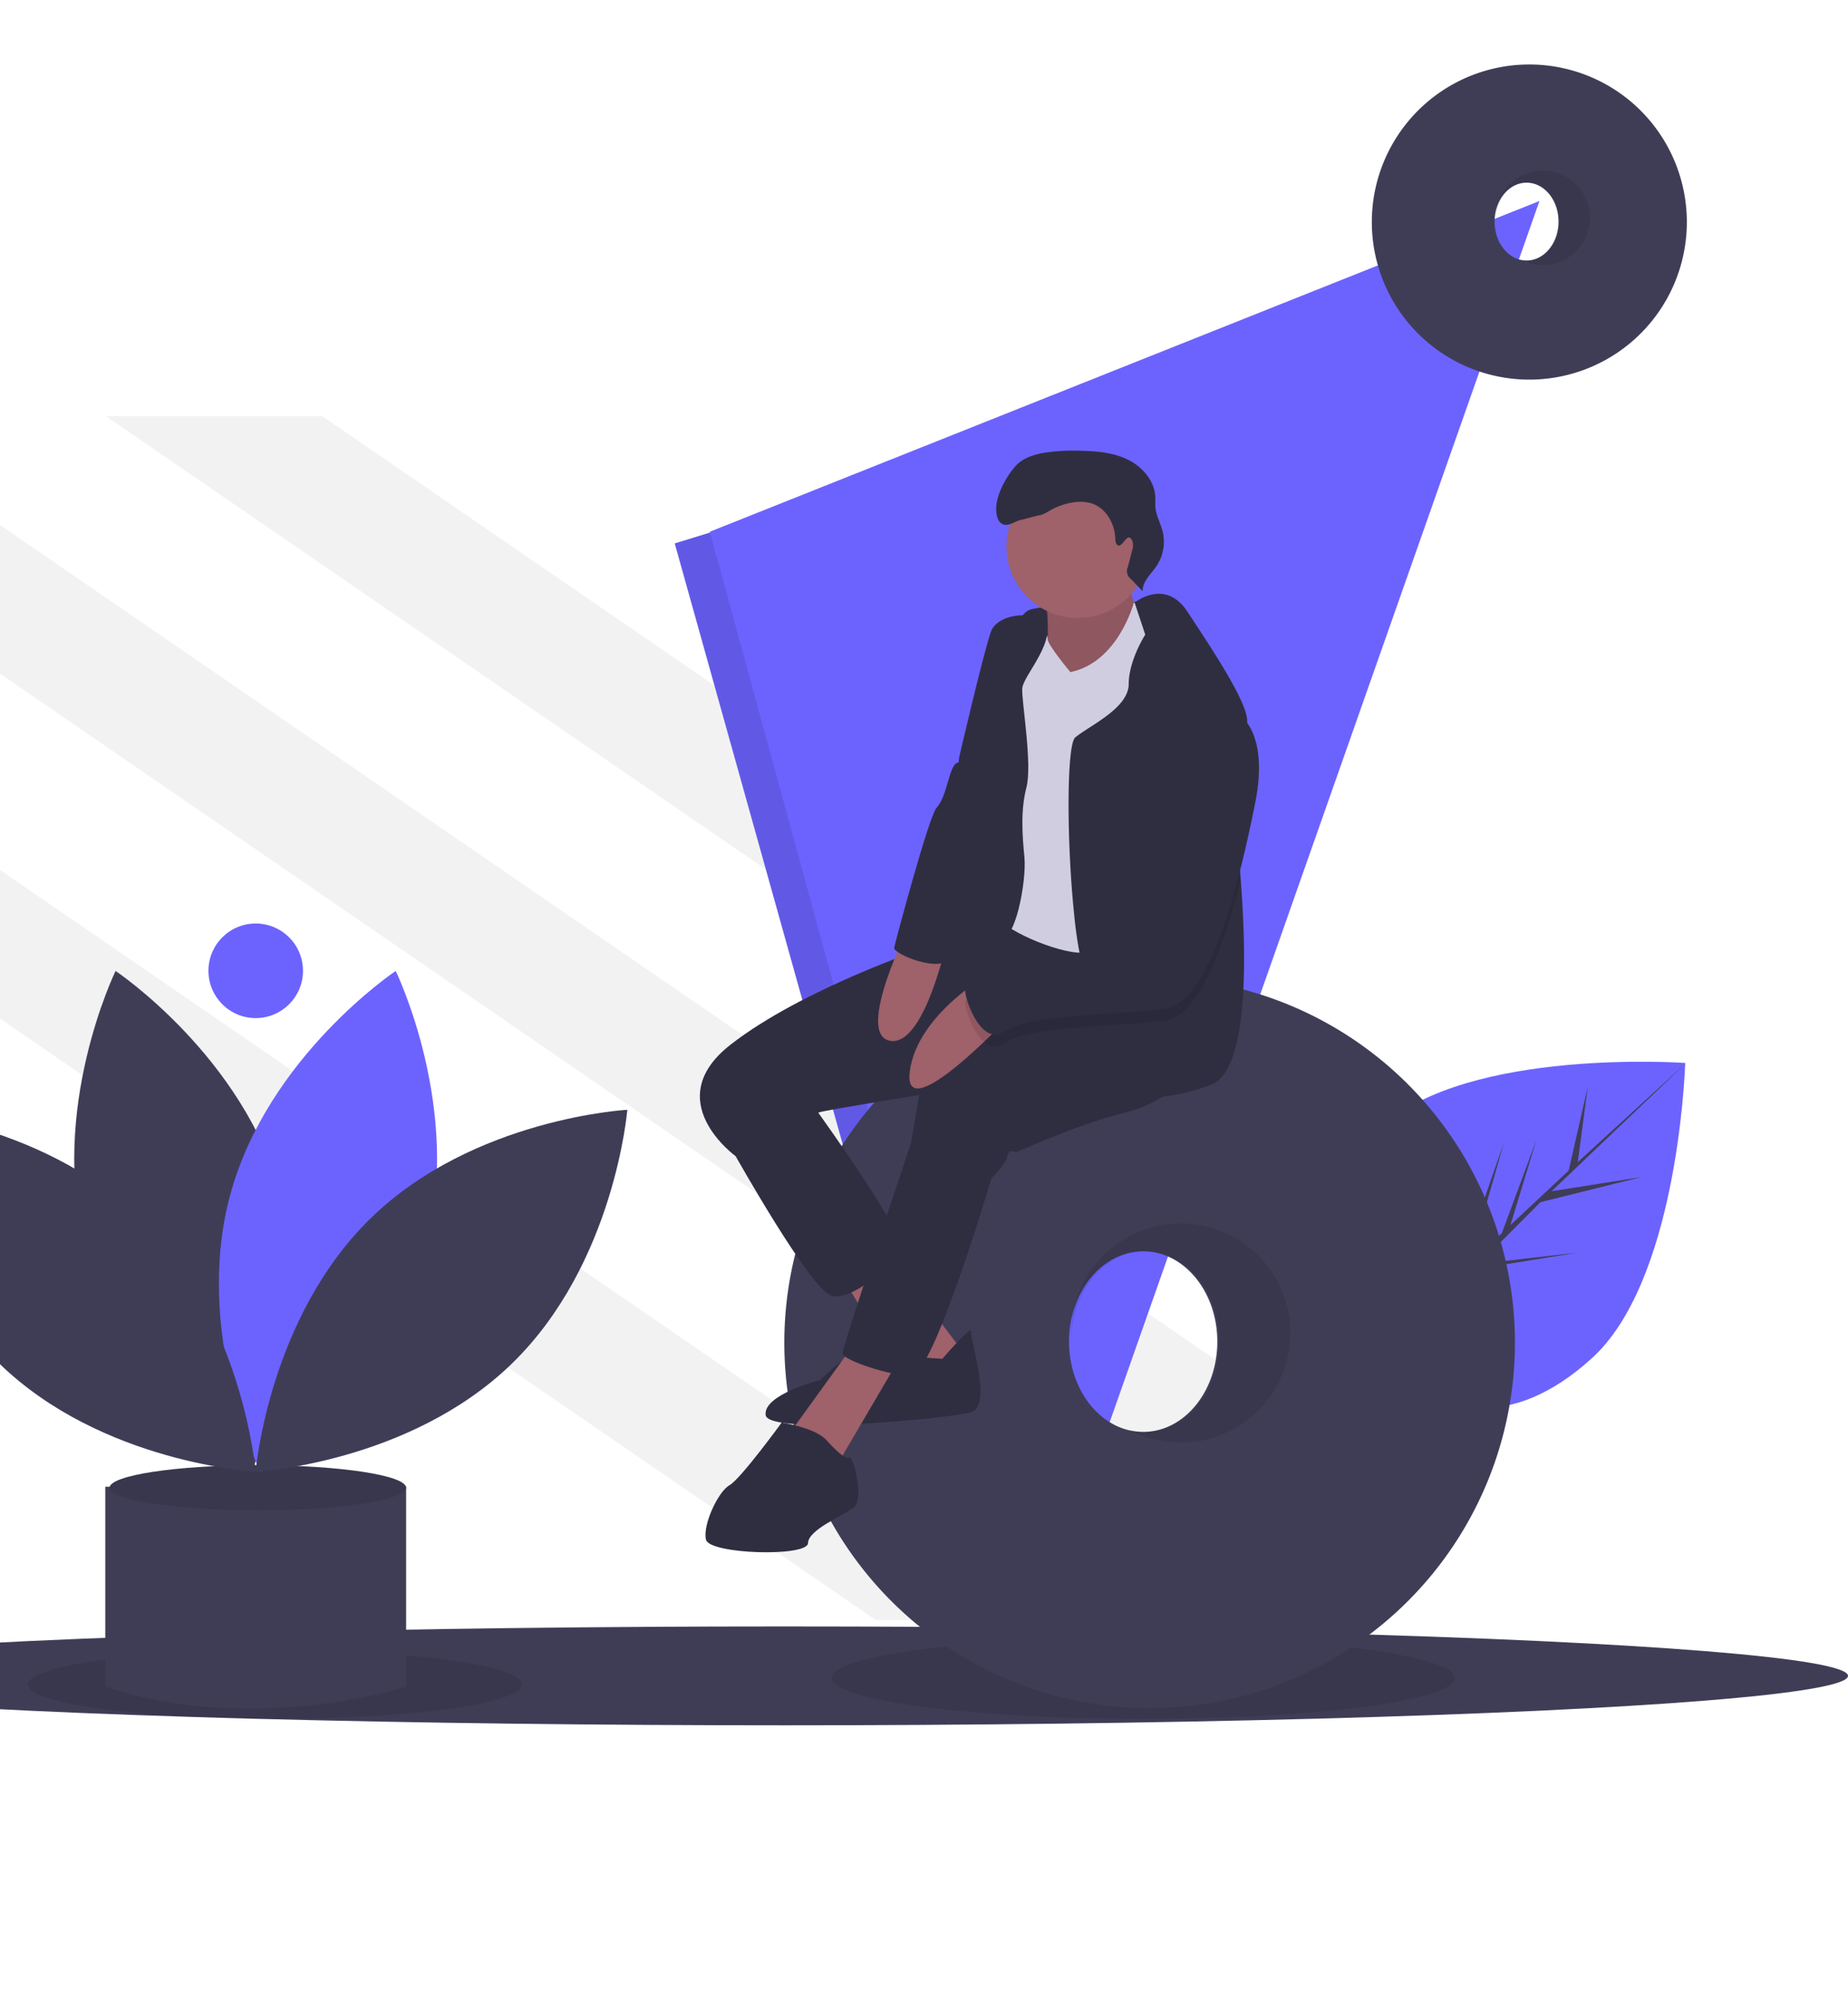 <?xml version="1.0" encoding="UTF-8" standalone="no"?>
<svg
   xmlns:dc="http://purl.org/dc/elements/1.1/"
   xmlns:cc="http://creativecommons.org/ns#"
   xmlns:rdf="http://www.w3.org/1999/02/22-rdf-syntax-ns#"
   xmlns:svg="http://www.w3.org/2000/svg"
   xmlns="http://www.w3.org/2000/svg"
   xmlns:sodipodi="http://sodipodi.sourceforge.net/DTD/sodipodi-0.dtd"
   xmlns:inkscape="http://www.inkscape.org/namespaces/inkscape"
   id="ecbd41bb-42c8-4cdc-97fe-fcff3c9d3024"
   data-name="Layer 1"
   viewBox="130 -30 860 931"
   version="1.1"
   sodipodi:docname="wandering_mind.svg"
   inkscape:version="0.92.3 (2405546, 2018-03-11)">
  <defs
     id="defs91" />
  <sodipodi:namedview
     pagecolor="#ffffff"
     bordercolor="#666666"
     borderopacity="1"
     objecttolerance="10"
     gridtolerance="10"
     guidetolerance="10"
     inkscape:pageopacity="0"
     inkscape:pageshadow="2"
     inkscape:window-width="640"
     inkscape:window-height="480"
     id="namedview89"
     showgrid="false"
     inkscape:zoom="0.28686869"
     inkscape:cx="495"
     inkscape:cy="386.3074"
     inkscape:window-x="0"
     inkscape:window-y="0"
     inkscape:window-maximized="0"
     inkscape:current-layer="ecbd41bb-42c8-4cdc-97fe-fcff3c9d3024" />
  <title
     id="title2">wandering_mind</title>
  <polygon
     points="338.02,488.115 305.76,441.125 710,163.615 810.7,163.615 "
     id="polygon4"
     style="fill:#f2f2f2"
     transform="matrix(-1,0,0,1,990,0)" />
  <polygon
     points="933.75,163.615 966,163.615 966,210.605 301.02,667.115 268.76,620.125 "
     id="polygon6"
     style="fill:#f2f2f2"
     transform="matrix(-1,0,0,1,990,0)" />
  <polygon
     points="966,371.065 452.46,723.615 351.75,723.615 966,301.935 "
     id="polygon8"
     style="fill:#f2f2f2"
     transform="matrix(-1,0,0,1,990,0)" />
  <ellipse
     cx="-495"
     cy="749.615"
     rx="495"
     ry="23"
     id="ellipse10"
     style="fill:#3f3d56"
     transform="scale(-1,1)" />
  <ellipse
     cx="-258"
     cy="753.615"
     rx="115"
     ry="16"
     id="ellipse12"
     style="opacity:0.1"
     transform="scale(-1,1)" />
  <ellipse
     cx="-662"
     cy="750.615"
     rx="145"
     ry="19"
     id="ellipse14"
     style="opacity:0.1"
     transform="scale(-1,1)" />
  <polygon
     points="402.305,736.618 381.985,748.23 402.305,485.515 501.73,222.8 527.131,216.994 546,222.8 "
     id="polygon16"
     style="fill:#6c63ff"
     transform="matrix(-1,0,0,1,990,0)" />
  <polygon
     points="402.305,736.618 381.985,748.23 402.305,485.515 501.73,222.8 527.131,216.994 546,222.8 "
     id="polygon18"
     style="opacity:0.1"
     transform="matrix(-1,0,0,1,990,0)" />
  <polygon
     points="143.582,63.502 384.525,747.867 529.671,217.357 "
     id="polygon20"
     style="fill:#6c63ff"
     transform="matrix(-1,0,0,1,990,0)" />
  <path
     d="m 773.127,494.039 c -40.629,36.752 -32.964,73.737 -6.014,103.529 q 0.939,1.038 1.892,2.045 1.918,2.031 3.897,3.928 c 26.227,25.166 60.038,32.568 97.823,-1.611 39.102,-35.372 43.241,-129.986 43.5,-137.034 -0.003,-0.003 -0.003,-0.003 -0.003,-0.01 0.01,-0.268 0.014,-0.404 0.014,-0.404 0,0 -100.483,-7.192 -141.108,29.557 z"
     id="path22"
     inkscape:connector-curvature="0"
     style="fill:#6c63ff" />
  <path
     d="m 775.103,593.909 9.719,-44.667 -12.701,47.454 -3.117,2.916 q 1.918,2.031 3.897,3.928 l 38.722,-38.893 0.329,-0.268 0.027,-0.09 3.658,-3.676 48.607,-7.914 -45.783,5.252 -0.859,0.687 29.256,-29.385 47.048,-11.694 -41.84,6.603 62.157,-59.267 0.206,-0.198 -0.209,0.189 -49.959,45.698 4.622,-34.902 -8.88,38.887 -27.093,25.321 12.111,-39.654 -16.097,43.374 -15.065,14.08 16.012,-56.132 -21.265,61.047 z"
     id="path24"
     inkscape:connector-curvature="0"
     style="fill:#3f3d56" />
  <path
     d="m 665,424.615 a 170,170 0 1 1 -170,170 170,170 0 0 1 170,-170 z m -3,211.5 c 19.054,0 34.5,-18.804 34.5,-42 0,-23.196 -15.446,-42 -34.5,-42 -19.054,0 -34.5,18.804 -34.5,42 0,23.196 15.446,42 34.5,42 z"
     id="path26"
     inkscape:connector-curvature="0"
     style="fill:#3f3d56" />
  <path
     d="m 663,636.115 c 19.054,0 34.5,-18.804 34.5,-42 0,-23.196 -15.446,-42 -34.5,-42 -18.453,0 -33.522,17.637 -34.454,39.82 -0.021,-0.605 -0.046,-1.21 -0.046,-1.82 a 50.99,50.99 0 1 1 26.956,44.981 28.704,28.704 0 0 0 7.544,1.019 z"
     id="path28"
     inkscape:connector-curvature="0"
     style="opacity:0.1" />
  <path
     d="M 841.701,0 A 73.299,73.299 0 1 1 768.402,73.299 73.299,73.299 0 0 1 841.701,0 Z m -1.294,91.192 c 8.215,0 14.875,-8.108 14.875,-18.109 0,-10.001 -6.66,-18.109 -14.875,-18.109 -8.215,0 -14.875,8.108 -14.875,18.109 0,10.001 6.66,18.109 14.875,18.109 z"
     id="path30"
     inkscape:connector-curvature="0"
     style="fill:#3f3d56" />
  <path
     d="m 840.839,91.192 c 8.215,0 14.875,-8.108 14.875,-18.109 0,-10.001 -6.66,-18.109 -14.875,-18.109 -7.956,0 -14.454,7.605 -14.856,17.169 -0.009,-0.261 -0.02,-0.522 -0.02,-0.785 a 21.985,21.985 0 1 1 11.623,19.394 12.376,12.376 0 0 0 3.253,0.439 z"
     id="path32"
     inkscape:connector-curvature="0"
     style="opacity:0.1" />
  <path
     d="m 308,661.615 h 11 v 93 c 0,0 -71,23 -140,0 v -93 z"
     id="path34"
     inkscape:connector-curvature="0"
     style="fill:#3f3d56" />
  <ellipse
     cx="-250"
     cy="662.115"
     rx="69"
     ry="10.5"
     id="ellipse36"
     style="fill:#3f3d56"
     transform="scale(-1,1)" />
  <ellipse
     cx="-250"
     cy="662.115"
     rx="69"
     ry="10.5"
     id="ellipse38"
     style="opacity:0.1"
     transform="scale(-1,1)" />
  <path
     d="m 169.792,550.501 c 17.406,64.345 77.027,104.195 77.027,104.195 0,0 31.4,-64.473 13.993,-128.818 -17.406,-64.345 -77.027,-104.195 -77.027,-104.195 0,0 -31.4,64.473 -13.993,128.818 z"
     id="path40"
     inkscape:connector-curvature="0"
     style="fill:#3f3d56" />
  <path
     d="m 328.142,550.501 c -17.406,64.345 -77.027,104.195 -77.027,104.195 0,0 -31.4,-64.473 -13.993,-128.818 17.406,-64.345 77.027,-104.195 77.027,-104.195 0,0 31.4,64.473 13.993,128.818 z"
     id="path42"
     inkscape:connector-curvature="0"
     style="fill:#6c63ff" />
  <path
     d="m 302.564,536.673 c -47.764,46.496 -53.597,117.971 -53.597,117.971 0,0 71.606,-3.91 119.369,-50.406 47.763,-46.496 53.597,-117.971 53.597,-117.971 0,0 -71.606,3.91 -119.369,50.406 z"
     id="path44"
     inkscape:connector-curvature="0"
     style="fill:#3f3d56" />
  <path
     d="m 195.369,536.673 c 47.764,46.496 53.597,117.971 53.597,117.971 0,0 -71.606,-3.91 -119.369,-50.406 C 81.834,557.742 76,486.267 76,486.267 c 0,0 71.606,3.91 119.369,50.406 z"
     id="path46"
     inkscape:connector-curvature="0"
     style="fill:#3f3d56" />
  <circle
     cx="-249"
     cy="421.615"
     r="22"
     id="circle48"
     style="fill:#6c63ff"
     transform="scale(-1,1)" />
  <path
     d="m 658.564,249.968 c 0,0 -42.346,1.151 -49.34,3.696 -6.994,2.544 -10.121,20.74 -10.121,20.74 l 32.879,10.334 24.592,-1.393 18.508,1.308 -10.334,-27.065 z"
     id="path50"
     inkscape:connector-curvature="0"
     style="fill:#2f2e41" />
  <path
     d="m 656.737,236.073 c 0,0 -2.786,10.761 3.397,18.38 6.183,7.619 -26.582,34.77 -26.582,34.77 l -17.285,-2.971 c 0,0 3.81,-33.064 -1.308,-41.437 -5.117,-8.373 41.778,-8.742 41.778,-8.742 z"
     id="path52"
     inkscape:connector-curvature="0"
     style="fill:#9f616a" />
  <path
     d="m 656.737,236.073 c 0,0 -2.786,10.761 3.397,18.38 6.183,7.619 -26.582,34.77 -26.582,34.77 l -17.285,-2.971 c 0,0 3.81,-33.064 -1.308,-41.437 -5.117,-8.373 41.778,-8.742 41.778,-8.742 z"
     id="path54"
     inkscape:connector-curvature="0"
     style="opacity:0.1" />
  <polygon
     points="410.081,601.27 436.109,616.465 471.931,557.857 448.22,550.693 "
     id="polygon56"
     style="fill:#9f616a"
     transform="matrix(-1,0,0,1,990,0)" />
  <path
     d="m 568.532,602.123 c 0,0 14.044,-16.319 13.419,-12.68 -0.625,3.639 9.993,34.5 0.114,37.485 -9.879,2.985 -94.601,10.903 -95.766,1.336 -1.166,-9.567 25.274,-16.262 25.274,-16.262 0,0 15.708,-15.096 19.19,-13.561 3.483,1.535 37.769,3.682 37.769,3.682 z"
     id="path58"
     inkscape:connector-curvature="0"
     style="fill:#2f2e41" />
  <polygon
     points="470.126,650.894 493.125,637.575 462.407,595.086 439.663,598.995 "
     id="polygon60"
     style="fill:#9f616a"
     transform="matrix(-1,0,0,1,990,0)" />
  <path
     d="m 502.248,475.524 9.041,12.793 c 0,0 43.1,59.859 38.522,64.692 -4.577,4.833 -23.64,23.099 -33.334,19.56 C 506.783,569.03 472.34,507.849 472.34,507.849 l 8.984,-35.921 z"
     id="path62"
     inkscape:connector-curvature="0"
     style="fill:#2f2e41" />
  <path
     d="m 687.91,463.413 c 0,0 -9.652,18.01 -34.116,24.108 -24.464,6.098 -50.023,18.565 -50.932,18.408 -0.91,-0.156 -3.483,-1.535 -4.108,2.104 -0.625,3.639 -7.335,9.979 -7.335,9.979 0,0 -27.023,91.829 -37.343,91.928 -10.32,0.1 -31.529,-7.292 -31.969,-10.178 -0.441,-2.886 31.6,-96.662 31.913,-98.481 L 557.772,479.447 c 0,0 -42.375,6.766 -46.327,7.96 -3.952,1.194 -39.105,20.441 -39.105,20.441 0,0 -35.836,-25.829 -2.317,-51.913 33.519,-26.084 91.132,-45.218 91.132,-45.218 l 20.669,-5.814 18.013,-1.075 2.652,-10.171 42.662,2.461 44.521,18.892 z"
     id="path64"
     inkscape:connector-curvature="0"
     style="fill:#2f2e41" />
  <circle
     cx="-631.605"
     cy="224.261"
     r="33.232"
     id="circle66"
     style="fill:#9f616a"
     transform="scale(-1,1)" />
  <path
     d="m 661.67,250.971 -3.997,-0.687 c 0,0 -7.219,27.795 -29.551,32.386 0,0 -11.019,-13.2 -10.549,-15.428 0.47,-2.227 -8.727,-14.111 -13.617,-7.458 -4.89,6.653 1.194,123.841 -2.914,125.945 -4.108,2.104 -12.921,4.336 -5.828,12.111 7.093,7.776 35.267,18.238 41.508,14.627 6.24,-3.611 18.991,-34.201 24.507,-44.493 5.515,-10.292 14.343,-45.303 14.343,-45.303 0,0 11.273,-38.338 4.336,-47.023 -6.937,-8.685 -18.238,-24.677 -18.238,-24.677 z"
     id="path68"
     inkscape:connector-curvature="0"
     style="fill:#d0cde1" />
  <path
     d="m 629.865,395.241 a 189.572,189.572 0 0 0 3.807,24.268 c 1.63,6.508 3.527,10.437 5.693,10.27 5.526,-0.413 8.037,7.691 9.332,17.035 1.384,9.913 1.384,21.221 2.143,25.217 1.005,5.28 7.434,9.31 20.283,8.127 a 90.659,90.659 0 0 0 22.348,-5.481 c 17.347,-6.307 16.834,-57.455 13.931,-95.409 -1.775,-23.263 -4.443,-41.582 -4.443,-41.582 0,0 5.269,-15.717 6.954,-26.49 a 35.211,35.211 0 0 0 0.502,-5.95 c -0.257,-9.41 -17.436,-34.839 -27.818,-50.679 -10.393,-15.84 -24.57,-4.22 -24.57,-4.22 l 4.934,14.891 c 0,0 -7.647,11.799 -7.702,23.029 -0.056,11.23 -18.307,19.334 -24.86,24.77 -4.119,3.416 -4.019,49.016 -0.536,82.203 z"
     id="path70"
     inkscape:connector-curvature="0"
     style="fill:#2f2e41" />
  <path
     d="m 615.436,255.669 c 0,0 -1.198,1.416 -6.681,0.725 -6.576,-0.828 -15.618,1.447 -17.719,7.726 -3.852,11.514 -14.713,58.352 -14.713,58.352 0,0 -4.521,53.548 -6.553,65.375 -2.033,11.827 -1.024,22.303 -3.028,28.515 -2.004,6.212 19.787,-11.585 27.819,-9.268 8.031,2.317 13.192,-27.705 12.182,-38.181 -1.009,-10.476 -1.862,-21.863 0.924,-32.623 2.786,-10.761 -2.153,-39.24 -1.969,-45.765 0.185,-6.525 17.709,-22.969 9.737,-34.855 z"
     id="path72"
     inkscape:connector-curvature="0"
     style="fill:#2f2e41" />
  <path
     d="m 591.922,422.094 c 0,0 -35.186,19.196 -38.553,46.518 -3.367,27.322 47.062,-26.455 47.062,-26.455 z"
     id="path74"
     inkscape:connector-curvature="0"
     style="fill:#9f616a" />
  <path
     d="m 571.836,402.719 c 0,0 -10.782,54.345 -27.577,51.458 -16.796,-2.887 9.382,-54.585 9.382,-54.585 z"
     id="path76"
     inkscape:connector-curvature="0"
     style="fill:#9f616a" />
  <path
     d="m 514.316,639.636 c 0,0 8.6,9.908 10.732,8.401 2.132,-1.507 7.036,19.005 2.615,22.929 -4.421,3.923 -21.45,10.363 -21.635,16.887 -0.185,6.525 -45.857,5.231 -47.492,-1.606 -1.635,-6.837 5.729,-22.431 10.903,-25.288 5.174,-2.857 24.306,-29.155 24.306,-29.155 0,0 14.984,2.189 20.57,7.832 z"
     id="path78"
     inkscape:connector-curvature="0"
     style="fill:#2f2e41" />
  <path
     d="m 597.527,455.331 c 8.16,-5.76 30.943,-7.189 51.171,-8.517 8.874,-0.569 17.258,-1.127 23.699,-2.032 6.207,-0.86 11.788,-6.53 16.744,-14.981 7.513,-12.804 13.585,-32.004 18.262,-50.534 -1.775,-23.263 -4.443,-41.582 -4.443,-41.582 0,0 5.269,-15.717 6.954,-26.49 a 14.176,14.176 0 0 0 -4.487,-4.041 c -21.455,-9.209 -41.939,81.422 -44.54,95.644 -0.045,0.234 -0.078,0.458 -0.112,0.647 -1.261,7.323 -14.891,13.585 -27.103,16.063 -7.524,1.529 -14.523,1.63 -17.749,-0.357 -8.473,-5.202 -34.527,15.617 -36.503,16.209 -1.976,0.603 6.385,28.264 18.106,19.97 z"
     id="path80"
     inkscape:connector-curvature="0"
     style="opacity:0.1" />
  <path
     d="m 705.423,301.576 c 0,0 15.594,7.363 8.742,41.778 -6.852,34.414 -20.655,92.923 -41.764,95.851 -21.109,2.928 -63.143,2.26 -74.87,10.547 -11.727,8.287 -20.086,-19.375 -18.11,-19.972 1.976,-0.597 28.032,-21.408 36.504,-16.205 8.472,5.203 42.815,-3.881 44.848,-15.707 2.033,-11.827 22.844,-105.66 44.649,-96.292 z"
     id="path82"
     inkscape:connector-curvature="0"
     style="fill:#2f2e41" />
  <path
     d="m 593.054,285.072 -17.138,39.767 c 0,0 -1.725,-0.861 -3.73,5.351 -2.004,6.212 -2.943,11.67 -6.454,15.75 -3.511,4.08 -19.134,62.276 -19.603,65.005 -0.469,2.729 21.577,12.138 26.503,4.555 4.926,-7.583 20.421,-130.429 20.421,-130.429 z"
     id="path84"
     inkscape:connector-curvature="0"
     style="fill:#2f2e41" />
  <path
     d="m 650.512,223.798 c -1.274,-0.34 -1.461,-2.031 -1.503,-3.348 -0.229,-7.055 -4.477,-14.295 -11.231,-16.349 a 18.881,18.881 0 0 0 -7.959,-0.438 30.145,30.145 0 0 0 -10.778,3.596 c -1.759,0.989 -3.484,2.18 -5.48,2.482 -1.318,0.2 -7.023,1.858 -8.335,2.092 -2.885,0.513 -5.566,3.094 -8.334,2.134 -2.648,-0.919 -3.235,-4.348 -3.299,-7.15 -0.146,-6.385 4.701,-15.221 8.97,-19.971 3.24,-3.604 8.118,-5.268 12.886,-6.133 a 85.791,85.791 0 0 1 16.853,-1.025 c 7.631,0.136 15.474,0.725 22.355,4.027 6.881,3.302 12.661,9.873 12.991,17.499 0.069,1.588 -0.095,3.183 0.038,4.768 0.326,3.865 2.378,7.356 3.341,11.113 a 20.335,20.335 0 0 1 -2.84,16.25 c -2.554,3.758 -6.568,7.157 -6.42,11.699 l -5.537,-5.737 a 4.547,4.547 0 0 1 -1.352,-5.556 l 1.96,-7.645 a 6.898,6.898 0 0 0 0.17,-4.255 c -2.101,-5.192 -4.372,2.515 -6.496,1.948 z"
     id="path86"
     inkscape:connector-curvature="0"
     style="fill:#2f2e41" />
</svg>
